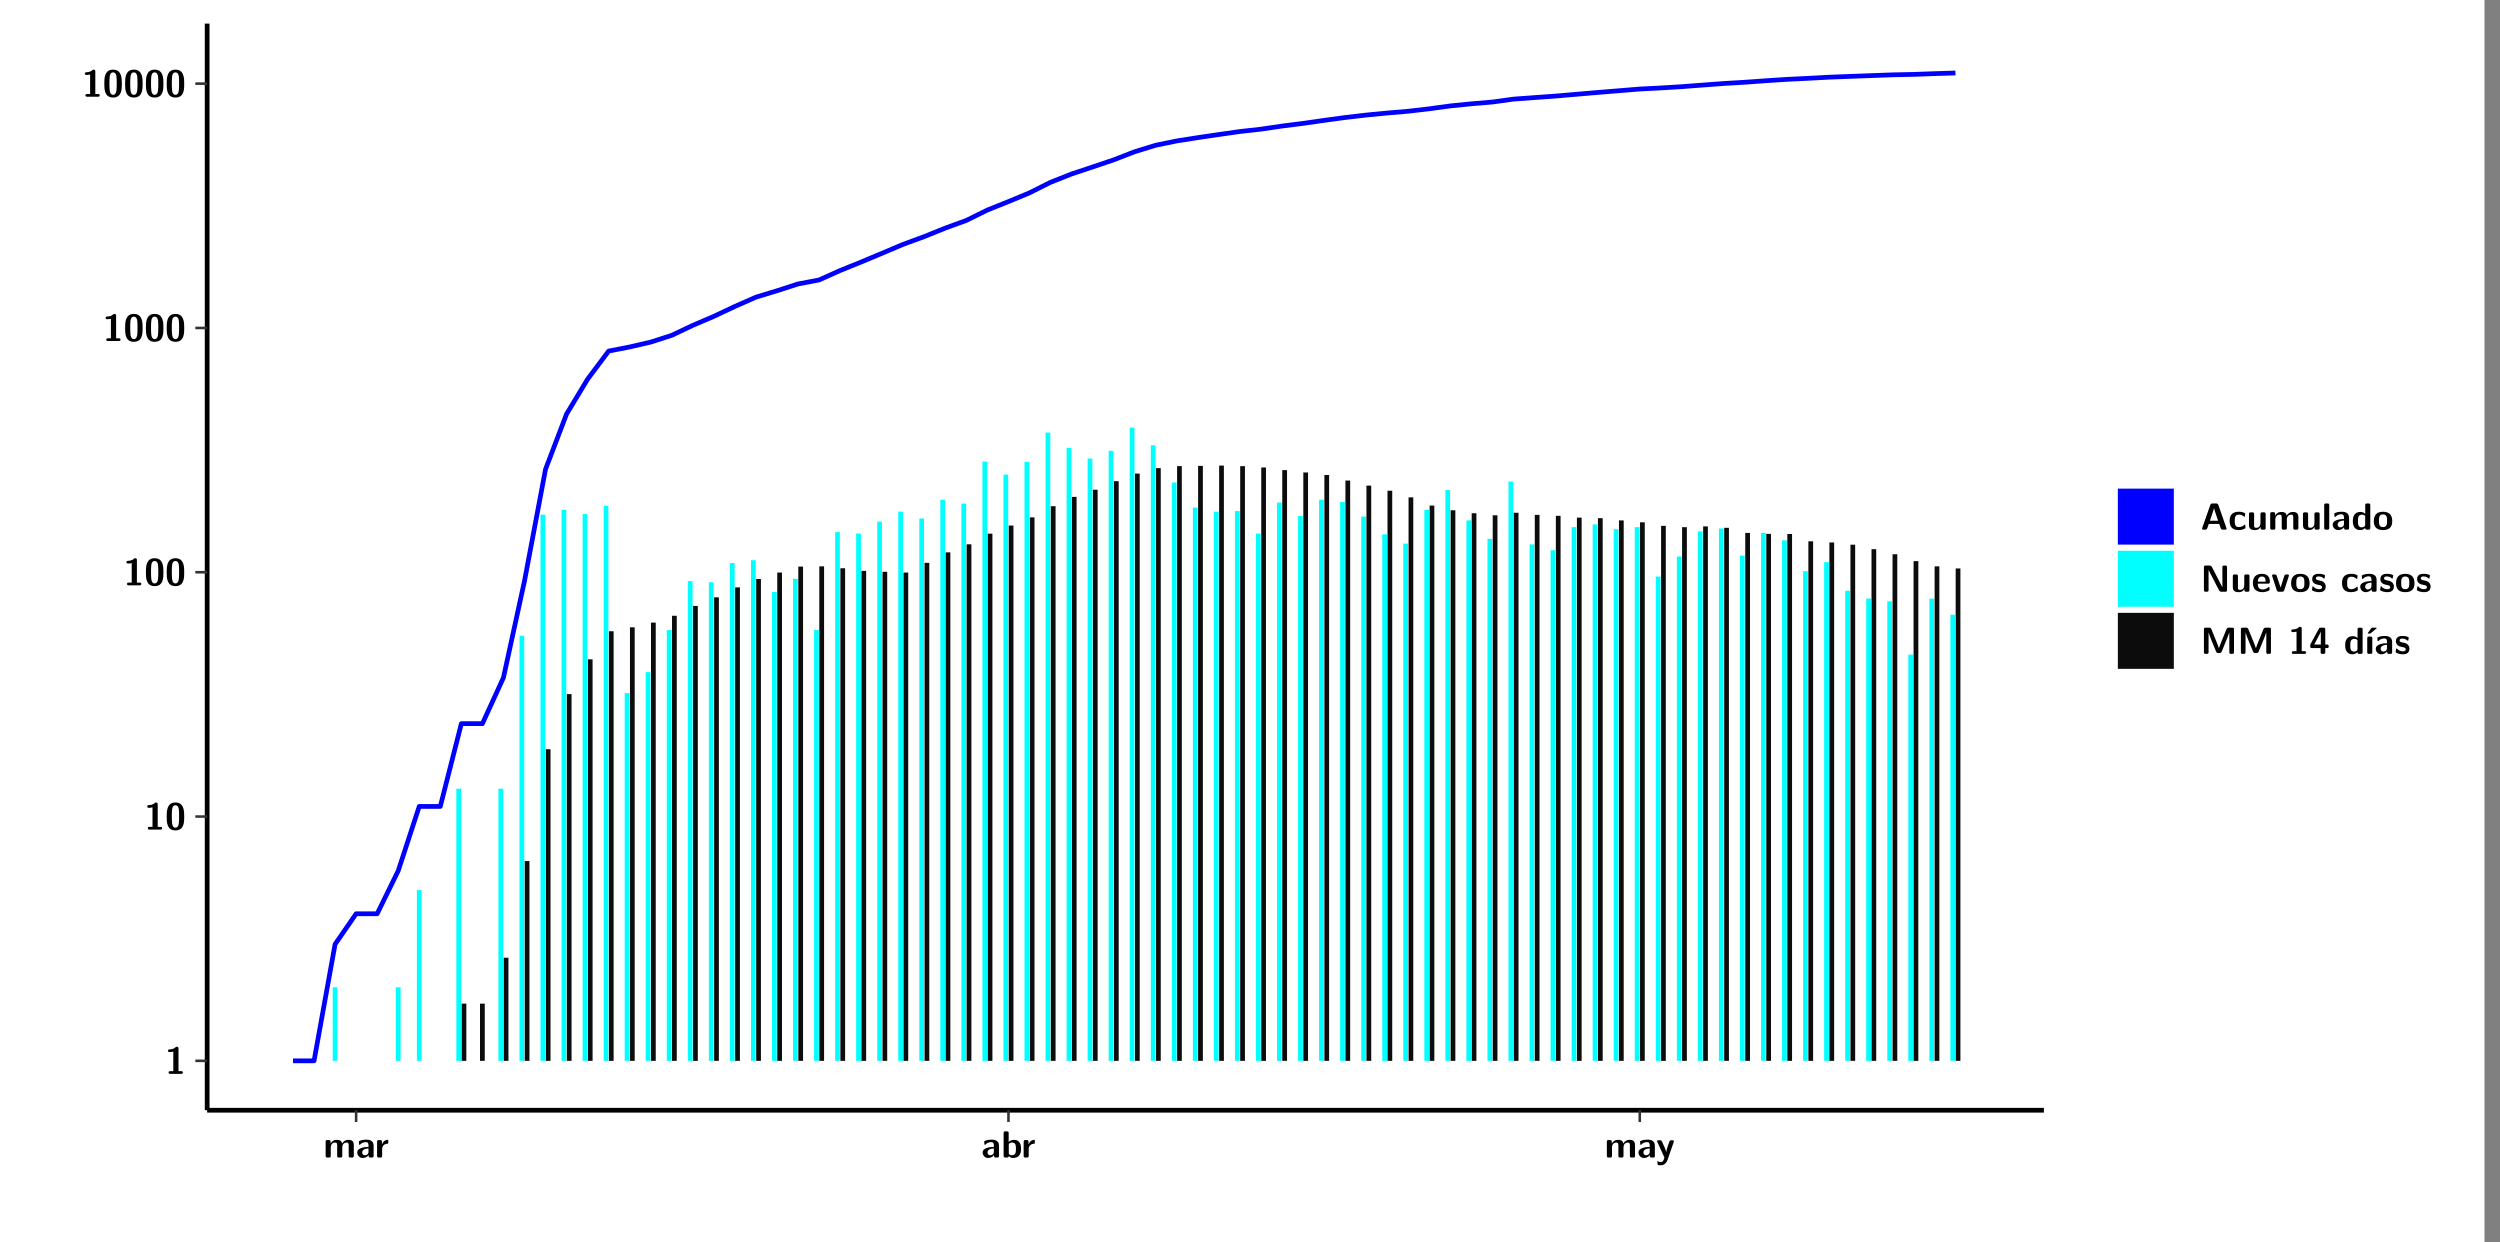 <?xml version="1.0" encoding="UTF-8"?>
<svg xmlns="http://www.w3.org/2000/svg" xmlns:xlink="http://www.w3.org/1999/xlink" width="579.653pt" height="288pt" viewBox="0 0 579.653 288" version="1.1">
<rect x="0" y="0" width="579.653" height="288" fill="#808080" stroke="none"/>
<defs>
<g>
<symbol overflow="visible" id="glyph0-0">
<path style="stroke:none;" d=""/>
</symbol>
<symbol overflow="visible" id="glyph0-1">
<path style="stroke:none;" d="M 3.109 -5.859 C 3.109 -6.016 3.109 -6.281 2.719 -6.281 C 2.547 -6.281 2.516 -6.266 2.406 -6.156 C 2.25 -6.016 1.922 -5.688 1.047 -5.672 C 0.891 -5.672 0.672 -5.609 0.672 -5.359 C 0.672 -5.047 0.969 -5.047 1.094 -5.047 C 1.344 -5.047 1.656 -5.078 1.906 -5.156 L 1.906 -0.625 L 1.234 -0.625 C 1.109 -0.625 0.812 -0.625 0.812 -0.312 C 0.812 0 1.109 0 1.234 0 L 3.719 0 C 3.828 0 4.141 0 4.141 -0.312 C 4.141 -0.625 3.828 -0.625 3.719 -0.625 L 3.109 -0.625 Z M 3.109 -5.859 "/>
</symbol>
<symbol overflow="visible" id="glyph0-2">
<path style="stroke:none;" d="M 4.438 -3 C 4.438 -4.203 4.438 -6.281 2.406 -6.281 C 0.375 -6.281 0.375 -4.219 0.375 -3 C 0.375 -1.812 0.375 0.188 2.406 0.188 C 4.438 0.188 4.438 -1.781 4.438 -3 Z M 2.406 -0.438 C 1.75 -0.438 1.656 -1.25 1.625 -1.484 C 1.562 -1.953 1.562 -2.766 1.562 -3.125 C 1.562 -3.641 1.562 -4.203 1.625 -4.641 C 1.641 -4.875 1.734 -5.641 2.406 -5.641 C 3.047 -5.641 3.156 -4.906 3.188 -4.734 C 3.25 -4.281 3.25 -3.594 3.25 -3.125 C 3.25 -2.625 3.25 -1.953 3.188 -1.469 C 3.156 -1.234 3.062 -0.438 2.406 -0.438 Z M 2.406 -0.438 "/>
</symbol>
<symbol overflow="visible" id="glyph0-3">
<path style="stroke:none;" d="M 7.062 -2.844 C 7.062 -3.75 6.672 -4.109 5.781 -4.109 C 5.156 -4.109 4.688 -3.828 4.359 -3.25 C 4.219 -4.078 3.484 -4.109 3.109 -4.109 C 2.938 -4.109 2.578 -4.109 2.188 -3.828 C 1.906 -3.625 1.734 -3.344 1.672 -3.203 L 1.672 -3.641 C 1.672 -3.922 1.609 -4.062 1.25 -4.062 L 0.953 -4.062 C 0.625 -4.062 0.531 -3.969 0.531 -3.641 L 0.531 -0.422 C 0.531 -0.109 0.625 0 0.953 0 L 1.297 0 C 1.625 0 1.719 -0.109 1.719 -0.422 L 1.719 -2.359 C 1.719 -3.141 2.25 -3.484 2.688 -3.484 C 3.109 -3.484 3.203 -3.297 3.203 -2.828 L 3.203 -0.422 C 3.203 -0.109 3.297 0 3.625 0 L 3.969 0 C 4.297 0 4.391 -0.109 4.391 -0.422 L 4.391 -2.359 C 4.391 -3.141 4.922 -3.484 5.359 -3.484 C 5.781 -3.484 5.875 -3.297 5.875 -2.828 L 5.875 -0.422 C 5.875 -0.109 5.969 0 6.297 0 L 6.641 0 C 6.984 0 7.062 -0.109 7.062 -0.422 Z M 7.062 -2.844 "/>
</symbol>
<symbol overflow="visible" id="glyph0-4">
<path style="stroke:none;" d="M 4.062 -2.766 C 4.062 -4.156 2.734 -4.156 2.297 -4.156 C 1.891 -4.156 1.453 -4.125 0.859 -3.891 C 0.672 -3.797 0.625 -3.781 0.625 -3.688 C 0.625 -3.625 0.688 -3.109 0.688 -3.047 C 0.703 -2.984 0.75 -2.938 0.812 -2.938 C 0.844 -2.938 0.875 -2.969 0.906 -3 C 1.281 -3.391 1.719 -3.578 2.266 -3.578 C 2.734 -3.578 2.875 -3.297 2.875 -2.781 L 2.875 -2.469 C 2.562 -2.469 0.266 -2.453 0.266 -1.172 C 0.266 -0.547 0.766 0.094 1.531 0.094 C 1.828 0.094 2.484 0.016 2.906 -0.594 L 2.906 -0.422 C 2.906 -0.141 2.969 0 3.328 0 L 3.641 0 C 3.984 0 4.062 -0.109 4.062 -0.422 Z M 2.875 -1.344 C 2.875 -0.531 2.047 -0.531 2.016 -0.531 C 1.641 -0.531 1.406 -0.844 1.406 -1.188 C 1.406 -2.047 2.625 -2.109 2.875 -2.109 Z M 2.875 -1.344 "/>
</symbol>
<symbol overflow="visible" id="glyph0-5">
<path style="stroke:none;" d="M 1.703 -2.016 C 1.703 -2.844 2.391 -3.188 2.938 -3.219 C 3.109 -3.234 3.125 -3.234 3.125 -3.469 L 3.125 -3.875 C 3.125 -4.047 3.125 -4.109 2.969 -4.109 C 2.719 -4.109 2.078 -4.031 1.672 -3.078 L 1.656 -3.078 L 1.656 -3.641 C 1.656 -3.922 1.594 -4.062 1.234 -4.062 L 0.953 -4.062 C 0.641 -4.062 0.531 -3.969 0.531 -3.641 L 0.531 -0.422 C 0.531 -0.109 0.625 0 0.953 0 L 1.281 0 C 1.609 0 1.703 -0.109 1.703 -0.422 Z M 1.703 -2.016 "/>
</symbol>
<symbol overflow="visible" id="glyph0-6">
<path style="stroke:none;" d="M 1.703 -5.656 C 1.703 -5.938 1.641 -6.078 1.281 -6.078 L 0.953 -6.078 C 0.641 -6.078 0.531 -5.984 0.531 -5.656 L 0.531 -0.422 C 0.531 -0.109 0.625 0 0.953 0 L 1.312 0 C 1.453 0 1.719 0 1.734 -0.344 C 2.125 0.094 2.578 0.094 2.719 0.094 C 4.578 0.094 4.578 -1.594 4.578 -2.031 C 4.578 -2.453 4.578 -4.109 2.938 -4.109 C 2.219 -4.109 1.781 -3.703 1.703 -3.625 Z M 1.734 -3.172 C 1.844 -3.281 2.109 -3.484 2.5 -3.484 C 3.391 -3.484 3.391 -2.672 3.391 -2.016 C 3.391 -1.375 3.391 -0.531 2.406 -0.531 C 2.047 -0.531 1.828 -0.75 1.734 -0.875 Z M 1.734 -3.172 "/>
</symbol>
<symbol overflow="visible" id="glyph0-7">
<path style="stroke:none;" d="M 4.109 -3.609 C 4.141 -3.719 4.141 -3.734 4.141 -3.781 C 4.141 -4.016 3.906 -4.016 3.797 -4.016 L 3.609 -4.016 C 3.469 -4.016 3.266 -4.016 3.141 -3.812 C 3.109 -3.766 2.406 -1.828 2.359 -1.25 L 2.344 -1.25 C 2.312 -1.672 1.953 -2.484 1.562 -3.328 C 1.328 -3.891 1.266 -4.016 0.828 -4.016 L 0.594 -4.016 C 0.469 -4.016 0.25 -4.016 0.25 -3.781 C 0.25 -3.75 0.281 -3.688 0.297 -3.641 L 1.953 0 C 1.891 0.188 1.859 0.281 1.828 0.375 C 1.734 0.656 1.578 1.047 1.109 1.047 C 0.812 1.047 0.609 0.922 0.516 0.875 C 0.469 0.844 0.453 0.828 0.422 0.828 C 0.391 0.828 0.312 0.859 0.312 0.969 C 0.312 1.031 0.375 1.641 0.391 1.672 C 0.469 1.781 0.953 1.797 1.094 1.797 C 2.172 1.797 2.609 0.766 2.672 0.547 Z M 4.109 -3.609 "/>
</symbol>
<symbol overflow="visible" id="glyph0-8">
<path style="stroke:none;" d="M 4.156 -5.703 C 4.031 -6.078 3.766 -6.078 3.594 -6.078 L 2.828 -6.078 C 2.641 -6.078 2.391 -6.078 2.266 -5.703 L 0.406 -0.406 C 0.375 -0.297 0.375 -0.281 0.375 -0.234 C 0.375 0 0.594 0 0.703 0 L 1.031 0 C 1.188 0 1.453 0 1.578 -0.344 L 1.922 -1.328 L 4.344 -1.328 L 4.641 -0.484 C 4.75 -0.172 4.812 0 5.234 0 L 5.703 0 C 5.828 0 6.047 0 6.047 -0.234 C 6.047 -0.281 6.047 -0.297 6 -0.406 Z M 2.812 -3.938 C 2.938 -4.328 3.062 -4.656 3.125 -4.969 L 3.141 -4.969 C 3.188 -4.766 3.188 -4.75 3.25 -4.547 L 4.078 -2.078 L 2.188 -2.078 Z M 2.812 -3.938 "/>
</symbol>
<symbol overflow="visible" id="glyph0-9">
<path style="stroke:none;" d="M 4 -0.438 C 4 -0.531 3.969 -0.938 3.953 -1.047 C 3.953 -1.078 3.938 -1.172 3.844 -1.172 C 3.812 -1.172 3.797 -1.172 3.703 -1.078 C 3.562 -0.953 3.141 -0.594 2.422 -0.594 C 1.516 -0.594 1.516 -1.469 1.516 -2.031 C 1.516 -2.75 1.562 -3.484 2.453 -3.484 C 3.031 -3.484 3.266 -3.344 3.578 -3.078 C 3.688 -2.984 3.703 -2.984 3.734 -2.984 C 3.828 -2.984 3.844 -3.062 3.844 -3.094 C 3.859 -3.172 3.953 -3.656 3.953 -3.703 C 3.953 -3.781 3.891 -3.812 3.75 -3.891 C 3.328 -4.078 3.062 -4.156 2.453 -4.156 C 1.141 -4.156 0.328 -3.547 0.328 -2.016 C 0.328 -0.562 1.078 0.094 2.406 0.094 C 2.641 0.094 3.172 0.094 3.75 -0.203 C 4 -0.344 4 -0.344 4 -0.438 Z M 4 -0.438 "/>
</symbol>
<symbol overflow="visible" id="glyph0-10">
<path style="stroke:none;" d="M 4.391 -3.594 C 4.391 -3.875 4.328 -4.016 3.969 -4.016 L 3.609 -4.016 C 3.281 -4.016 3.188 -3.906 3.188 -3.594 L 3.188 -1.516 C 3.188 -0.938 2.891 -0.438 2.266 -0.438 C 1.766 -0.438 1.719 -0.562 1.719 -1.031 L 1.719 -3.594 C 1.719 -3.875 1.656 -4.016 1.297 -4.016 L 0.953 -4.016 C 0.625 -4.016 0.531 -3.922 0.531 -3.594 L 0.531 -1.109 C 0.531 -0.172 1.031 0.094 1.953 0.094 C 2.188 0.094 2.812 0.094 3.219 -0.656 L 3.219 -0.422 C 3.219 -0.141 3.281 0 3.641 0 L 3.969 0 C 4.297 0 4.391 -0.109 4.391 -0.422 Z M 4.391 -3.594 "/>
</symbol>
<symbol overflow="visible" id="glyph0-11">
<path style="stroke:none;" d="M 1.703 -5.656 C 1.703 -5.938 1.641 -6.078 1.281 -6.078 L 0.953 -6.078 C 0.641 -6.078 0.531 -5.984 0.531 -5.656 L 0.531 -0.422 C 0.531 -0.109 0.625 0 0.953 0 L 1.281 0 C 1.609 0 1.703 -0.109 1.703 -0.422 Z M 1.703 -5.656 "/>
</symbol>
<symbol overflow="visible" id="glyph0-12">
<path style="stroke:none;" d="M 4.375 -5.656 C 4.375 -5.938 4.312 -6.078 3.953 -6.078 L 3.625 -6.078 C 3.297 -6.078 3.203 -5.969 3.203 -5.656 L 3.203 -3.672 C 2.812 -4.047 2.375 -4.109 2.109 -4.109 C 0.328 -4.109 0.328 -2.422 0.328 -2 C 0.328 -1.594 0.328 0.094 2.062 0.094 C 2.422 0.094 2.812 -0.016 3.188 -0.406 C 3.188 -0.094 3.297 0 3.609 0 L 3.953 0 C 4.281 0 4.375 -0.109 4.375 -0.422 Z M 3.188 -1.094 C 3.188 -0.953 3.188 -0.875 2.922 -0.688 C 2.703 -0.547 2.5 -0.531 2.406 -0.531 C 1.516 -0.531 1.516 -1.344 1.516 -2 C 1.516 -2.656 1.516 -3.484 2.5 -3.484 C 2.75 -3.484 2.984 -3.391 3.188 -3.203 Z M 3.188 -1.094 "/>
</symbol>
<symbol overflow="visible" id="glyph0-13">
<path style="stroke:none;" d="M 4.547 -1.969 C 4.547 -3.406 3.844 -4.156 2.406 -4.156 C 0.953 -4.156 0.266 -3.391 0.266 -1.969 C 0.266 -0.547 1.031 0.094 2.406 0.094 C 3.781 0.094 4.547 -0.531 4.547 -1.969 Z M 2.406 -0.594 C 1.469 -0.594 1.469 -1.375 1.469 -2.078 C 1.469 -2.75 1.469 -3.531 2.406 -3.531 C 3.344 -3.531 3.344 -2.766 3.344 -2.078 C 3.344 -1.391 3.344 -0.594 2.406 -0.594 Z M 2.406 -0.594 "/>
</symbol>
<symbol overflow="visible" id="glyph0-14">
<path style="stroke:none;" d="M 2.656 -5.734 C 2.469 -6.078 2.203 -6.078 2.031 -6.078 L 1.219 -6.078 C 0.906 -6.078 0.797 -5.984 0.797 -5.656 L 0.797 -0.422 C 0.797 -0.109 0.891 0 1.219 0 L 1.453 0 C 1.781 0 1.875 -0.109 1.875 -0.422 L 1.875 -5.016 L 1.891 -5.016 L 4.297 -0.344 C 4.484 0 4.75 0 4.922 0 L 5.734 0 C 6.062 0 6.156 -0.109 6.156 -0.422 L 6.156 -5.656 C 6.156 -5.938 6.094 -6.078 5.734 -6.078 L 5.5 -6.078 C 5.156 -6.078 5.078 -5.969 5.078 -5.656 L 5.078 -1.062 L 5.062 -1.062 Z M 2.656 -5.734 "/>
</symbol>
<symbol overflow="visible" id="glyph0-15">
<path style="stroke:none;" d="M 3.781 -1.875 C 3.984 -1.875 4.203 -1.891 4.203 -2.281 C 4.203 -3.406 3.672 -4.156 2.359 -4.156 C 0.969 -4.156 0.266 -3.375 0.266 -2.047 C 0.266 -0.609 1.109 0.094 2.484 0.094 C 2.812 0.094 3.312 0.047 3.891 -0.234 C 4.078 -0.328 4.141 -0.359 4.141 -0.469 C 4.141 -0.531 4.125 -0.781 4.109 -0.844 C 4.078 -1.125 4.062 -1.125 3.984 -1.125 C 3.953 -1.125 3.938 -1.125 3.844 -1.047 C 3.328 -0.594 2.797 -0.531 2.516 -0.531 C 1.531 -0.531 1.422 -1.312 1.391 -1.875 Z M 1.406 -2.344 C 1.422 -2.875 1.609 -3.531 2.359 -3.531 C 3.062 -3.531 3.203 -3.031 3.219 -2.344 Z M 1.406 -2.344 "/>
</symbol>
<symbol overflow="visible" id="glyph0-16">
<path style="stroke:none;" d="M 4.109 -3.609 C 4.141 -3.719 4.141 -3.75 4.141 -3.766 C 4.141 -4.016 3.922 -4.016 3.797 -4.016 L 3.609 -4.016 C 3.25 -4.016 3.141 -3.891 3.062 -3.641 L 2.203 -0.984 L 1.328 -3.641 C 1.266 -3.828 1.203 -4.016 0.781 -4.016 L 0.578 -4.016 C 0.453 -4.016 0.234 -4.016 0.234 -3.766 C 0.234 -3.75 0.234 -3.719 0.266 -3.609 L 1.312 -0.375 C 1.438 0 1.703 0 1.859 0 L 2.5 0 C 2.672 0 2.938 0 3.062 -0.375 Z M 4.109 -3.609 "/>
</symbol>
<symbol overflow="visible" id="glyph0-17">
<path style="stroke:none;" d="M 3.469 -1.234 C 3.469 -1.734 3.203 -2.031 3.047 -2.172 C 2.703 -2.484 2.391 -2.547 2.031 -2.609 C 1.547 -2.703 1.188 -2.766 1.188 -3.109 C 1.188 -3.469 1.484 -3.547 1.828 -3.547 C 2.406 -3.547 2.719 -3.328 2.953 -3.125 C 3.047 -3.047 3.062 -3.047 3.094 -3.047 C 3.188 -3.047 3.203 -3.125 3.203 -3.156 C 3.219 -3.219 3.312 -3.719 3.312 -3.766 C 3.312 -3.906 2.844 -4.031 2.75 -4.062 C 2.406 -4.156 2.125 -4.156 1.891 -4.156 C 1.5 -4.156 0.328 -4.156 0.328 -2.906 C 0.328 -2.484 0.516 -2.219 0.75 -2 C 1.062 -1.734 1.406 -1.672 1.906 -1.562 C 2.156 -1.531 2.609 -1.453 2.609 -1.062 C 2.609 -0.656 2.266 -0.594 1.922 -0.594 C 1.531 -0.594 1.047 -0.703 0.625 -1.188 C 0.594 -1.234 0.562 -1.266 0.516 -1.266 C 0.422 -1.266 0.406 -1.188 0.391 -1.125 C 0.375 -1.016 0.266 -0.516 0.266 -0.422 C 0.266 -0.266 0.922 -0.062 0.922 -0.047 C 1.406 0.094 1.766 0.094 1.922 0.094 C 2.359 0.094 3.469 0.062 3.469 -1.234 Z M 3.469 -1.234 "/>
</symbol>
<symbol overflow="visible" id="glyph0-18">
<path style="stroke:none;" d="M 4.859 -2.859 C 4.688 -2.422 4.359 -1.609 4.281 -1.312 C 4.203 -1.625 3.844 -2.484 3.656 -2.953 L 2.531 -5.719 C 2.391 -6.078 2.109 -6.078 1.953 -6.078 L 1.219 -6.078 C 0.906 -6.078 0.797 -5.984 0.797 -5.656 L 0.797 -0.422 C 0.797 -0.109 0.891 0 1.219 0 L 1.453 0 C 1.781 0 1.875 -0.109 1.875 -0.422 L 1.875 -4.953 L 1.891 -4.953 C 1.984 -4.562 2.375 -3.578 2.578 -3.062 L 3.609 -0.562 C 3.766 -0.188 3.969 -0.188 4.266 -0.188 C 4.562 -0.188 4.781 -0.188 4.938 -0.562 L 6.062 -3.328 C 6.141 -3.531 6.625 -4.719 6.672 -4.953 L 6.688 -4.953 L 6.688 -0.422 C 6.688 -0.141 6.75 0 7.109 0 L 7.344 0 C 7.672 0 7.766 -0.109 7.766 -0.422 L 7.766 -5.656 C 7.766 -5.938 7.703 -6.078 7.344 -6.078 L 6.609 -6.078 C 6.391 -6.078 6.172 -6.062 6.016 -5.703 Z M 4.859 -2.859 "/>
</symbol>
<symbol overflow="visible" id="glyph0-19">
<path style="stroke:none;" d="M 0.344 -2.297 C 0.266 -2.172 0.266 -2.141 0.266 -1.984 L 0.266 -1.766 C 0.266 -1.484 0.328 -1.344 0.688 -1.344 L 2.672 -1.344 L 2.672 -0.422 C 2.672 -0.141 2.719 0 3.078 0 L 3.328 0 C 3.656 0 3.75 -0.109 3.75 -0.422 L 3.75 -1.344 L 4.125 -1.344 C 4.391 -1.344 4.547 -1.406 4.547 -1.75 C 4.547 -2.078 4.422 -2.172 4.125 -2.172 L 3.75 -2.172 L 3.75 -5.656 C 3.75 -5.984 3.656 -6.078 3.328 -6.078 L 2.688 -6.078 C 2.531 -6.078 2.391 -6.078 2.281 -5.875 Z M 1.188 -2.172 C 2.578 -4.75 2.672 -5.016 2.703 -5.156 L 2.719 -5.156 L 2.719 -2.172 Z M 1.188 -2.172 "/>
</symbol>
<symbol overflow="visible" id="glyph0-20">
<path style="stroke:none;" d="M 3.906 -5.844 C 3.953 -5.875 4 -5.922 4 -5.969 C 4 -6.078 3.906 -6.078 3.766 -6.078 L 3.047 -6.078 C 2.875 -6.078 2.859 -6.078 2.781 -5.984 L 2.031 -4.953 C 1.953 -4.859 1.953 -4.844 1.953 -4.828 C 1.953 -4.703 2.047 -4.703 2.188 -4.703 L 2.516 -4.703 Z M 3.906 -5.844 "/>
</symbol>
<symbol overflow="visible" id="glyph0-21">
<path style="stroke:none;" d="M 1.703 -3.594 C 1.703 -3.875 1.641 -4.016 1.281 -4.016 L 0.953 -4.016 C 0.641 -4.016 0.531 -3.922 0.531 -3.594 L 0.531 -0.422 C 0.531 -0.109 0.625 0 0.953 0 L 1.281 0 C 1.609 0 1.703 -0.109 1.703 -0.422 Z M 1.703 -3.594 "/>
</symbol>
</g>
<clipPath id="clip1">
  <path d="M 0 0 L 576.008 0 L 576.008 288 L 0 288 Z M 0 0 "/>
</clipPath>
<clipPath id="clip2">
  <path d="M 48.031 5.477 L 473.898 5.477 L 473.898 257.414 L 48.031 257.414 Z M 48.031 5.477 "/>
</clipPath>
</defs>
<g id="surface1">
<g clip-path="url(#clip1)" clip-rule="nonzero">
<path style="fill-rule:nonzero;fill:rgb(100%,100%,100%);fill-opacity:1;stroke-width:0.598;stroke-linecap:round;stroke-linejoin:round;stroke:rgb(100%,100%,100%);stroke-opacity:1;stroke-miterlimit:10;" d="M 0 0 L 0 288.004 L 576.008 288.004 L 576.008 0 Z M 0 0 " transform="matrix(1,0,0,-1,0,288)"/>
</g>
<g clip-path="url(#clip2)" clip-rule="nonzero">
<path style=" stroke:none;fill-rule:nonzero;fill:rgb(100%,100%,100%);fill-opacity:1;" d="M 48.031 257.414 L 48.031 5.477 L 473.898 5.477 L 473.898 257.414 Z M 48.031 257.414 "/>
</g>
<path style=" stroke:none;fill-rule:nonzero;fill:rgb(0%,100%,100%);fill-opacity:1;" d="M 77.141 245.969 L 77.141 228.91 L 78.238 228.91 L 78.238 245.969 Z M 77.141 245.969 "/>
<path style=" stroke:none;fill-rule:nonzero;fill:rgb(0%,100%,100%);fill-opacity:1;" d="M 91.777 245.969 L 91.777 228.91 L 92.883 228.91 L 92.883 245.969 Z M 91.777 245.969 "/>
<path style=" stroke:none;fill-rule:nonzero;fill:rgb(0%,100%,100%);fill-opacity:1;" d="M 96.66 245.969 L 96.66 206.375 L 97.754 206.375 L 97.754 245.969 Z M 96.66 245.969 "/>
<path style=" stroke:none;fill-rule:nonzero;fill:rgb(0%,100%,100%);fill-opacity:1;" d="M 105.805 245.969 L 105.805 182.871 L 106.91 182.871 L 106.91 245.969 Z M 105.805 245.969 "/>
<path style=" stroke:none;fill-rule:nonzero;fill:rgb(4.999%,4.999%,4.999%);fill-opacity:1;" d="M 107.031 245.969 L 107.031 232.707 L 108.125 232.707 L 108.125 245.969 Z M 107.031 245.969 "/>
<path style=" stroke:none;fill-rule:nonzero;fill:rgb(4.999%,4.999%,4.999%);fill-opacity:1;" d="M 111.293 245.969 L 111.293 232.707 L 112.398 232.707 L 112.398 245.969 Z M 111.293 245.969 "/>
<path style=" stroke:none;fill-rule:nonzero;fill:rgb(0%,100%,100%);fill-opacity:1;" d="M 115.566 245.969 L 115.566 182.871 L 116.664 182.871 L 116.664 245.969 Z M 115.566 245.969 "/>
<path style=" stroke:none;fill-rule:nonzero;fill:rgb(4.999%,4.999%,4.999%);fill-opacity:1;" d="M 116.785 245.969 L 116.785 222.055 L 117.891 222.055 L 117.891 245.969 Z M 116.785 245.969 "/>
<path style=" stroke:none;fill-rule:nonzero;fill:rgb(0%,100%,100%);fill-opacity:1;" d="M 120.449 245.969 L 120.449 147.387 L 121.547 147.387 L 121.547 245.969 Z M 120.449 245.969 "/>
<path style=" stroke:none;fill-rule:nonzero;fill:rgb(4.999%,4.999%,4.999%);fill-opacity:1;" d="M 121.664 245.969 L 121.664 199.648 L 122.762 199.648 L 122.762 245.969 Z M 121.664 245.969 "/>
<path style=" stroke:none;fill-rule:nonzero;fill:rgb(0%,100%,100%);fill-opacity:1;" d="M 125.32 245.969 L 125.32 119.34 L 126.426 119.34 L 126.426 245.969 Z M 125.32 245.969 "/>
<path style=" stroke:none;fill-rule:nonzero;fill:rgb(4.999%,4.999%,4.999%);fill-opacity:1;" d="M 126.547 245.969 L 126.547 173.719 L 127.645 173.719 L 127.645 245.969 Z M 126.547 245.969 "/>
<path style=" stroke:none;fill-rule:nonzero;fill:rgb(0%,100%,100%);fill-opacity:1;" d="M 130.203 245.969 L 130.203 118.223 L 131.301 118.223 L 131.301 245.969 Z M 130.203 245.969 "/>
<path style=" stroke:none;fill-rule:nonzero;fill:rgb(4.999%,4.999%,4.999%);fill-opacity:1;" d="M 131.43 245.969 L 131.43 160.934 L 132.523 160.934 L 132.523 245.969 Z M 131.43 245.969 "/>
<path style=" stroke:none;fill-rule:nonzero;fill:rgb(0%,100%,100%);fill-opacity:1;" d="M 135.086 245.969 L 135.086 119.199 L 136.18 119.199 L 136.18 245.969 Z M 135.086 245.969 "/>
<path style=" stroke:none;fill-rule:nonzero;fill:rgb(4.999%,4.999%,4.999%);fill-opacity:1;" d="M 136.301 245.969 L 136.301 152.875 L 137.398 152.875 L 137.398 245.969 Z M 136.301 245.969 "/>
<path style=" stroke:none;fill-rule:nonzero;fill:rgb(0%,100%,100%);fill-opacity:1;" d="M 139.969 245.969 L 139.969 117.289 L 141.062 117.289 L 141.062 245.969 Z M 139.969 245.969 "/>
<path style=" stroke:none;fill-rule:nonzero;fill:rgb(4.999%,4.999%,4.999%);fill-opacity:1;" d="M 141.184 245.969 L 141.184 146.359 L 142.277 146.359 L 142.277 245.969 Z M 141.184 245.969 "/>
<path style=" stroke:none;fill-rule:nonzero;fill:rgb(0%,100%,100%);fill-opacity:1;" d="M 144.84 245.969 L 144.84 160.707 L 145.945 160.707 L 145.945 245.969 Z M 144.84 245.969 "/>
<path style=" stroke:none;fill-rule:nonzero;fill:rgb(4.999%,4.999%,4.999%);fill-opacity:1;" d="M 146.062 245.969 L 146.062 145.453 L 147.16 145.453 L 147.16 245.969 Z M 146.062 245.969 "/>
<path style=" stroke:none;fill-rule:nonzero;fill:rgb(0%,100%,100%);fill-opacity:1;" d="M 149.719 245.969 L 149.719 155.844 L 150.816 155.844 L 150.816 245.969 Z M 149.719 245.969 "/>
<path style=" stroke:none;fill-rule:nonzero;fill:rgb(4.999%,4.999%,4.999%);fill-opacity:1;" d="M 150.938 245.969 L 150.938 144.355 L 152.043 144.355 L 152.043 245.969 Z M 150.938 245.969 "/>
<path style=" stroke:none;fill-rule:nonzero;fill:rgb(0%,100%,100%);fill-opacity:1;" d="M 154.602 245.969 L 154.602 146.082 L 155.699 146.082 L 155.699 245.969 Z M 154.602 245.969 "/>
<path style=" stroke:none;fill-rule:nonzero;fill:rgb(4.999%,4.999%,4.999%);fill-opacity:1;" d="M 155.816 245.969 L 155.816 142.773 L 156.914 142.773 L 156.914 245.969 Z M 155.816 245.969 "/>
<path style=" stroke:none;fill-rule:nonzero;fill:rgb(0%,100%,100%);fill-opacity:1;" d="M 159.484 245.969 L 159.484 134.734 L 160.578 134.734 L 160.578 245.969 Z M 159.484 245.969 "/>
<path style=" stroke:none;fill-rule:nonzero;fill:rgb(4.999%,4.999%,4.999%);fill-opacity:1;" d="M 160.699 245.969 L 160.699 140.492 L 161.797 140.492 L 161.797 245.969 Z M 160.699 245.969 "/>
<path style=" stroke:none;fill-rule:nonzero;fill:rgb(0%,100%,100%);fill-opacity:1;" d="M 164.355 245.969 L 164.355 135 L 165.453 135 L 165.453 245.969 Z M 164.355 245.969 "/>
<path style=" stroke:none;fill-rule:nonzero;fill:rgb(4.999%,4.999%,4.999%);fill-opacity:1;" d="M 165.582 245.969 L 165.582 138.5 L 166.676 138.5 L 166.676 245.969 Z M 165.582 245.969 "/>
<path style=" stroke:none;fill-rule:nonzero;fill:rgb(0%,100%,100%);fill-opacity:1;" d="M 169.238 245.969 L 169.238 130.559 L 170.332 130.559 L 170.332 245.969 Z M 169.238 245.969 "/>
<path style=" stroke:none;fill-rule:nonzero;fill:rgb(4.999%,4.999%,4.999%);fill-opacity:1;" d="M 170.453 245.969 L 170.453 136.188 L 171.559 136.188 L 171.559 245.969 Z M 170.453 245.969 "/>
<path style=" stroke:none;fill-rule:nonzero;fill:rgb(0%,100%,100%);fill-opacity:1;" d="M 174.121 245.969 L 174.121 129.891 L 175.215 129.891 L 175.215 245.969 Z M 174.121 245.969 "/>
<path style=" stroke:none;fill-rule:nonzero;fill:rgb(4.999%,4.999%,4.999%);fill-opacity:1;" d="M 175.336 245.969 L 175.336 134.254 L 176.43 134.254 L 176.43 245.969 Z M 175.336 245.969 "/>
<path style=" stroke:none;fill-rule:nonzero;fill:rgb(0%,100%,100%);fill-opacity:1;" d="M 178.992 245.969 L 178.992 137.262 L 180.098 137.262 L 180.098 245.969 Z M 178.992 245.969 "/>
<path style=" stroke:none;fill-rule:nonzero;fill:rgb(4.999%,4.999%,4.999%);fill-opacity:1;" d="M 180.215 245.969 L 180.215 132.75 L 181.312 132.75 L 181.312 245.969 Z M 180.215 245.969 "/>
<path style=" stroke:none;fill-rule:nonzero;fill:rgb(0%,100%,100%);fill-opacity:1;" d="M 183.871 245.969 L 183.871 134.203 L 184.969 134.203 L 184.969 245.969 Z M 183.871 245.969 "/>
<path style=" stroke:none;fill-rule:nonzero;fill:rgb(4.999%,4.999%,4.999%);fill-opacity:1;" d="M 185.098 245.969 L 185.098 131.367 L 186.195 131.367 L 186.195 245.969 Z M 185.098 245.969 "/>
<path style=" stroke:none;fill-rule:nonzero;fill:rgb(0%,100%,100%);fill-opacity:1;" d="M 188.754 245.969 L 188.754 146.082 L 189.852 146.082 L 189.852 245.969 Z M 188.754 245.969 "/>
<path style=" stroke:none;fill-rule:nonzero;fill:rgb(4.999%,4.999%,4.999%);fill-opacity:1;" d="M 189.969 245.969 L 189.969 131.316 L 191.074 131.316 L 191.074 245.969 Z M 189.969 245.969 "/>
<path style=" stroke:none;fill-rule:nonzero;fill:rgb(0%,100%,100%);fill-opacity:1;" d="M 193.637 245.969 L 193.637 123.375 L 194.73 123.375 L 194.73 245.969 Z M 193.637 245.969 "/>
<path style=" stroke:none;fill-rule:nonzero;fill:rgb(4.999%,4.999%,4.999%);fill-opacity:1;" d="M 194.852 245.969 L 194.852 131.754 L 195.949 131.754 L 195.949 245.969 Z M 194.852 245.969 "/>
<path style=" stroke:none;fill-rule:nonzero;fill:rgb(0%,100%,100%);fill-opacity:1;" d="M 198.508 245.969 L 198.508 123.715 L 199.613 123.715 L 199.613 245.969 Z M 198.508 245.969 "/>
<path style=" stroke:none;fill-rule:nonzero;fill:rgb(4.999%,4.999%,4.999%);fill-opacity:1;" d="M 199.734 245.969 L 199.734 132.363 L 200.828 132.363 L 200.828 245.969 Z M 199.734 245.969 "/>
<path style=" stroke:none;fill-rule:nonzero;fill:rgb(0%,100%,100%);fill-opacity:1;" d="M 203.391 245.969 L 203.391 120.965 L 204.484 120.965 L 204.484 245.969 Z M 203.391 245.969 "/>
<path style=" stroke:none;fill-rule:nonzero;fill:rgb(4.999%,4.999%,4.999%);fill-opacity:1;" d="M 204.617 245.969 L 204.617 132.57 L 205.711 132.57 L 205.711 245.969 Z M 204.617 245.969 "/>
<path style=" stroke:none;fill-rule:nonzero;fill:rgb(0%,100%,100%);fill-opacity:1;" d="M 208.273 245.969 L 208.273 118.633 L 209.367 118.633 L 209.367 245.969 Z M 208.273 245.969 "/>
<path style=" stroke:none;fill-rule:nonzero;fill:rgb(4.999%,4.999%,4.999%);fill-opacity:1;" d="M 209.488 245.969 L 209.488 132.75 L 210.582 132.75 L 210.582 245.969 Z M 209.488 245.969 "/>
<path style=" stroke:none;fill-rule:nonzero;fill:rgb(0%,100%,100%);fill-opacity:1;" d="M 213.152 245.969 L 213.152 120.219 L 214.25 120.219 L 214.25 245.969 Z M 213.152 245.969 "/>
<path style=" stroke:none;fill-rule:nonzero;fill:rgb(4.999%,4.999%,4.999%);fill-opacity:1;" d="M 214.367 245.969 L 214.367 130.5 L 215.465 130.5 L 215.465 245.969 Z M 214.367 245.969 "/>
<path style=" stroke:none;fill-rule:nonzero;fill:rgb(0%,100%,100%);fill-opacity:1;" d="M 218.023 245.969 L 218.023 115.875 L 219.121 115.875 L 219.121 245.969 Z M 218.023 245.969 "/>
<path style=" stroke:none;fill-rule:nonzero;fill:rgb(4.999%,4.999%,4.999%);fill-opacity:1;" d="M 219.25 245.969 L 219.25 128.066 L 220.348 128.066 L 220.348 245.969 Z M 219.25 245.969 "/>
<path style=" stroke:none;fill-rule:nonzero;fill:rgb(0%,100%,100%);fill-opacity:1;" d="M 222.906 245.969 L 222.906 116.762 L 224.004 116.762 L 224.004 245.969 Z M 222.906 245.969 "/>
<path style=" stroke:none;fill-rule:nonzero;fill:rgb(4.999%,4.999%,4.999%);fill-opacity:1;" d="M 224.121 245.969 L 224.121 126.203 L 225.227 126.203 L 225.227 245.969 Z M 224.121 245.969 "/>
<path style=" stroke:none;fill-rule:nonzero;fill:rgb(0%,100%,100%);fill-opacity:1;" d="M 227.789 245.969 L 227.789 107.008 L 228.883 107.008 L 228.883 245.969 Z M 227.789 245.969 "/>
<path style=" stroke:none;fill-rule:nonzero;fill:rgb(4.999%,4.999%,4.999%);fill-opacity:1;" d="M 229.004 245.969 L 229.004 123.734 L 230.102 123.734 L 230.102 245.969 Z M 229.004 245.969 "/>
<path style=" stroke:none;fill-rule:nonzero;fill:rgb(0%,100%,100%);fill-opacity:1;" d="M 232.66 245.969 L 232.66 110.047 L 233.766 110.047 L 233.766 245.969 Z M 232.66 245.969 "/>
<path style=" stroke:none;fill-rule:nonzero;fill:rgb(4.999%,4.999%,4.999%);fill-opacity:1;" d="M 233.887 245.969 L 233.887 121.852 L 234.98 121.852 L 234.98 245.969 Z M 233.887 245.969 "/>
<path style=" stroke:none;fill-rule:nonzero;fill:rgb(0%,100%,100%);fill-opacity:1;" d="M 237.543 245.969 L 237.543 107.086 L 238.637 107.086 L 238.637 245.969 Z M 237.543 245.969 "/>
<path style=" stroke:none;fill-rule:nonzero;fill:rgb(4.999%,4.999%,4.999%);fill-opacity:1;" d="M 238.77 245.969 L 238.77 119.957 L 239.863 119.957 L 239.863 245.969 Z M 238.77 245.969 "/>
<path style=" stroke:none;fill-rule:nonzero;fill:rgb(0%,100%,100%);fill-opacity:1;" d="M 242.426 245.969 L 242.426 100.301 L 243.52 100.301 L 243.52 245.969 Z M 242.426 245.969 "/>
<path style=" stroke:none;fill-rule:nonzero;fill:rgb(4.999%,4.999%,4.999%);fill-opacity:1;" d="M 243.641 245.969 L 243.641 117.367 L 244.746 117.367 L 244.746 245.969 Z M 243.641 245.969 "/>
<path style=" stroke:none;fill-rule:nonzero;fill:rgb(0%,100%,100%);fill-opacity:1;" d="M 247.305 245.969 L 247.305 103.84 L 248.402 103.84 L 248.402 245.969 Z M 247.305 245.969 "/>
<path style=" stroke:none;fill-rule:nonzero;fill:rgb(4.999%,4.999%,4.999%);fill-opacity:1;" d="M 248.52 245.969 L 248.52 115.207 L 249.617 115.207 L 249.617 245.969 Z M 248.52 245.969 "/>
<path style=" stroke:none;fill-rule:nonzero;fill:rgb(0%,100%,100%);fill-opacity:1;" d="M 252.176 245.969 L 252.176 106.32 L 253.285 106.32 L 253.285 245.969 Z M 252.176 245.969 "/>
<path style=" stroke:none;fill-rule:nonzero;fill:rgb(4.999%,4.999%,4.999%);fill-opacity:1;" d="M 253.402 245.969 L 253.402 113.551 L 254.5 113.551 L 254.5 245.969 Z M 253.402 245.969 "/>
<path style=" stroke:none;fill-rule:nonzero;fill:rgb(0%,100%,100%);fill-opacity:1;" d="M 257.059 245.969 L 257.059 104.535 L 258.156 104.535 L 258.156 245.969 Z M 257.059 245.969 "/>
<path style=" stroke:none;fill-rule:nonzero;fill:rgb(4.999%,4.999%,4.999%);fill-opacity:1;" d="M 258.285 245.969 L 258.285 111.57 L 259.379 111.57 L 259.379 245.969 Z M 258.285 245.969 "/>
<path style=" stroke:none;fill-rule:nonzero;fill:rgb(0%,100%,100%);fill-opacity:1;" d="M 261.941 245.969 L 261.941 99.137 L 263.035 99.137 L 263.035 245.969 Z M 261.941 245.969 "/>
<path style=" stroke:none;fill-rule:nonzero;fill:rgb(4.999%,4.999%,4.999%);fill-opacity:1;" d="M 263.156 245.969 L 263.156 109.805 L 264.254 109.805 L 264.254 245.969 Z M 263.156 245.969 "/>
<path style=" stroke:none;fill-rule:nonzero;fill:rgb(0%,100%,100%);fill-opacity:1;" d="M 266.824 245.969 L 266.824 103.242 L 267.918 103.242 L 267.918 245.969 Z M 266.824 245.969 "/>
<path style=" stroke:none;fill-rule:nonzero;fill:rgb(4.999%,4.999%,4.999%);fill-opacity:1;" d="M 268.039 245.969 L 268.039 108.539 L 269.133 108.539 L 269.133 245.969 Z M 268.039 245.969 "/>
<path style=" stroke:none;fill-rule:nonzero;fill:rgb(0%,100%,100%);fill-opacity:1;" d="M 271.695 245.969 L 271.695 111.867 L 272.801 111.867 L 272.801 245.969 Z M 271.695 245.969 "/>
<path style=" stroke:none;fill-rule:nonzero;fill:rgb(4.999%,4.999%,4.999%);fill-opacity:1;" d="M 272.922 245.969 L 272.922 108.074 L 274.016 108.074 L 274.016 245.969 Z M 272.922 245.969 "/>
<path style=" stroke:none;fill-rule:nonzero;fill:rgb(0%,100%,100%);fill-opacity:1;" d="M 276.578 245.969 L 276.578 117.676 L 277.672 117.676 L 277.672 245.969 Z M 276.578 245.969 "/>
<path style=" stroke:none;fill-rule:nonzero;fill:rgb(4.999%,4.999%,4.999%);fill-opacity:1;" d="M 277.793 245.969 L 277.793 108.023 L 278.898 108.023 L 278.898 245.969 Z M 277.793 245.969 "/>
<path style=" stroke:none;fill-rule:nonzero;fill:rgb(0%,100%,100%);fill-opacity:1;" d="M 281.457 245.969 L 281.457 118.633 L 282.555 118.633 L 282.555 245.969 Z M 281.457 245.969 "/>
<path style=" stroke:none;fill-rule:nonzero;fill:rgb(4.999%,4.999%,4.999%);fill-opacity:1;" d="M 282.672 245.969 L 282.672 107.953 L 283.77 107.953 L 283.77 245.969 Z M 282.672 245.969 "/>
<path style=" stroke:none;fill-rule:nonzero;fill:rgb(0%,100%,100%);fill-opacity:1;" d="M 286.34 245.969 L 286.34 118.492 L 287.438 118.492 L 287.438 245.969 Z M 286.34 245.969 "/>
<path style=" stroke:none;fill-rule:nonzero;fill:rgb(4.999%,4.999%,4.999%);fill-opacity:1;" d="M 287.555 245.969 L 287.555 108.082 L 288.652 108.082 L 288.652 245.969 Z M 287.555 245.969 "/>
<path style=" stroke:none;fill-rule:nonzero;fill:rgb(0%,100%,100%);fill-opacity:1;" d="M 291.211 245.969 L 291.211 123.715 L 292.309 123.715 L 292.309 245.969 Z M 291.211 245.969 "/>
<path style=" stroke:none;fill-rule:nonzero;fill:rgb(4.999%,4.999%,4.999%);fill-opacity:1;" d="M 292.438 245.969 L 292.438 108.391 L 293.531 108.391 L 293.531 245.969 Z M 292.438 245.969 "/>
<path style=" stroke:none;fill-rule:nonzero;fill:rgb(0%,100%,100%);fill-opacity:1;" d="M 296.094 245.969 L 296.094 116.512 L 297.188 116.512 L 297.188 245.969 Z M 296.094 245.969 "/>
<path style=" stroke:none;fill-rule:nonzero;fill:rgb(4.999%,4.999%,4.999%);fill-opacity:1;" d="M 297.309 245.969 L 297.309 109 L 298.414 109 L 298.414 245.969 Z M 297.309 245.969 "/>
<path style=" stroke:none;fill-rule:nonzero;fill:rgb(0%,100%,100%);fill-opacity:1;" d="M 300.977 245.969 L 300.977 119.629 L 302.07 119.629 L 302.07 245.969 Z M 300.977 245.969 "/>
<path style=" stroke:none;fill-rule:nonzero;fill:rgb(4.999%,4.999%,4.999%);fill-opacity:1;" d="M 302.191 245.969 L 302.191 109.547 L 303.285 109.547 L 303.285 245.969 Z M 302.191 245.969 "/>
<path style=" stroke:none;fill-rule:nonzero;fill:rgb(0%,100%,100%);fill-opacity:1;" d="M 305.848 245.969 L 305.848 115.875 L 306.953 115.875 L 306.953 245.969 Z M 305.848 245.969 "/>
<path style=" stroke:none;fill-rule:nonzero;fill:rgb(4.999%,4.999%,4.999%);fill-opacity:1;" d="M 307.074 245.969 L 307.074 110.133 L 308.168 110.133 L 308.168 245.969 Z M 307.074 245.969 "/>
<path style=" stroke:none;fill-rule:nonzero;fill:rgb(0%,100%,100%);fill-opacity:1;" d="M 310.73 245.969 L 310.73 116.383 L 311.824 116.383 L 311.824 245.969 Z M 310.73 245.969 "/>
<path style=" stroke:none;fill-rule:nonzero;fill:rgb(4.999%,4.999%,4.999%);fill-opacity:1;" d="M 311.953 245.969 L 311.953 111.418 L 313.051 111.418 L 313.051 245.969 Z M 311.953 245.969 "/>
<path style=" stroke:none;fill-rule:nonzero;fill:rgb(0%,100%,100%);fill-opacity:1;" d="M 315.609 245.969 L 315.609 119.77 L 316.707 119.77 L 316.707 245.969 Z M 315.609 245.969 "/>
<path style=" stroke:none;fill-rule:nonzero;fill:rgb(4.999%,4.999%,4.999%);fill-opacity:1;" d="M 316.824 245.969 L 316.824 112.594 L 317.934 112.594 L 317.934 245.969 Z M 316.824 245.969 "/>
<path style=" stroke:none;fill-rule:nonzero;fill:rgb(0%,100%,100%);fill-opacity:1;" d="M 320.492 245.969 L 320.492 123.883 L 321.59 123.883 L 321.59 245.969 Z M 320.492 245.969 "/>
<path style=" stroke:none;fill-rule:nonzero;fill:rgb(4.999%,4.999%,4.999%);fill-opacity:1;" d="M 321.707 245.969 L 321.707 113.781 L 322.805 113.781 L 322.805 245.969 Z M 321.707 245.969 "/>
<path style=" stroke:none;fill-rule:nonzero;fill:rgb(0%,100%,100%);fill-opacity:1;" d="M 325.363 245.969 L 325.363 126.035 L 326.469 126.035 L 326.469 245.969 Z M 325.363 245.969 "/>
<path style=" stroke:none;fill-rule:nonzero;fill:rgb(4.999%,4.999%,4.999%);fill-opacity:1;" d="M 326.59 245.969 L 326.59 115.316 L 327.684 115.316 L 327.684 245.969 Z M 326.59 245.969 "/>
<path style=" stroke:none;fill-rule:nonzero;fill:rgb(0%,100%,100%);fill-opacity:1;" d="M 330.246 245.969 L 330.246 118.223 L 331.34 118.223 L 331.34 245.969 Z M 330.246 245.969 "/>
<path style=" stroke:none;fill-rule:nonzero;fill:rgb(4.999%,4.999%,4.999%);fill-opacity:1;" d="M 331.473 245.969 L 331.473 117.219 L 332.566 117.219 L 332.566 245.969 Z M 331.473 245.969 "/>
<path style=" stroke:none;fill-rule:nonzero;fill:rgb(0%,100%,100%);fill-opacity:1;" d="M 335.129 245.969 L 335.129 113.621 L 336.223 113.621 L 336.223 245.969 Z M 335.129 245.969 "/>
<path style=" stroke:none;fill-rule:nonzero;fill:rgb(4.999%,4.999%,4.999%);fill-opacity:1;" d="M 336.344 245.969 L 336.344 118.312 L 337.438 118.312 L 337.438 245.969 Z M 336.344 245.969 "/>
<path style=" stroke:none;fill-rule:nonzero;fill:rgb(0%,100%,100%);fill-opacity:1;" d="M 340.008 245.969 L 340.008 120.664 L 341.105 120.664 L 341.105 245.969 Z M 340.008 245.969 "/>
<path style=" stroke:none;fill-rule:nonzero;fill:rgb(4.999%,4.999%,4.999%);fill-opacity:1;" d="M 341.227 245.969 L 341.227 119 L 342.32 119 L 342.32 245.969 Z M 341.227 245.969 "/>
<path style=" stroke:none;fill-rule:nonzero;fill:rgb(0%,100%,100%);fill-opacity:1;" d="M 344.883 245.969 L 344.883 124.938 L 345.977 124.938 L 345.977 245.969 Z M 344.883 245.969 "/>
<path style=" stroke:none;fill-rule:nonzero;fill:rgb(4.999%,4.999%,4.999%);fill-opacity:1;" d="M 346.105 245.969 L 346.105 119.48 L 347.203 119.48 L 347.203 245.969 Z M 346.105 245.969 "/>
<path style=" stroke:none;fill-rule:nonzero;fill:rgb(0%,100%,100%);fill-opacity:1;" d="M 349.762 245.969 L 349.762 111.66 L 350.859 111.66 L 350.859 245.969 Z M 349.762 245.969 "/>
<path style=" stroke:none;fill-rule:nonzero;fill:rgb(4.999%,4.999%,4.999%);fill-opacity:1;" d="M 350.977 245.969 L 350.977 118.891 L 352.086 118.891 L 352.086 245.969 Z M 350.977 245.969 "/>
<path style=" stroke:none;fill-rule:nonzero;fill:rgb(0%,100%,100%);fill-opacity:1;" d="M 354.645 245.969 L 354.645 126.223 L 355.742 126.223 L 355.742 245.969 Z M 354.645 245.969 "/>
<path style=" stroke:none;fill-rule:nonzero;fill:rgb(4.999%,4.999%,4.999%);fill-opacity:1;" d="M 355.859 245.969 L 355.859 119.379 L 356.957 119.379 L 356.957 245.969 Z M 355.859 245.969 "/>
<path style=" stroke:none;fill-rule:nonzero;fill:rgb(0%,100%,100%);fill-opacity:1;" d="M 359.516 245.969 L 359.516 127.59 L 360.621 127.59 L 360.621 245.969 Z M 359.516 245.969 "/>
<path style=" stroke:none;fill-rule:nonzero;fill:rgb(4.999%,4.999%,4.999%);fill-opacity:1;" d="M 360.742 245.969 L 360.742 119.598 L 361.836 119.598 L 361.836 245.969 Z M 360.742 245.969 "/>
<path style=" stroke:none;fill-rule:nonzero;fill:rgb(0%,100%,100%);fill-opacity:1;" d="M 364.398 245.969 L 364.398 122.219 L 365.492 122.219 L 365.492 245.969 Z M 364.398 245.969 "/>
<path style=" stroke:none;fill-rule:nonzero;fill:rgb(4.999%,4.999%,4.999%);fill-opacity:1;" d="M 365.625 245.969 L 365.625 120.02 L 366.719 120.02 L 366.719 245.969 Z M 365.625 245.969 "/>
<path style=" stroke:none;fill-rule:nonzero;fill:rgb(0%,100%,100%);fill-opacity:1;" d="M 369.281 245.969 L 369.281 121.582 L 370.375 121.582 L 370.375 245.969 Z M 369.281 245.969 "/>
<path style=" stroke:none;fill-rule:nonzero;fill:rgb(4.999%,4.999%,4.999%);fill-opacity:1;" d="M 370.496 245.969 L 370.496 120.148 L 371.602 120.148 L 371.602 245.969 Z M 370.496 245.969 "/>
<path style=" stroke:none;fill-rule:nonzero;fill:rgb(0%,100%,100%);fill-opacity:1;" d="M 374.16 245.969 L 374.16 122.707 L 375.258 122.707 L 375.258 245.969 Z M 374.16 245.969 "/>
<path style=" stroke:none;fill-rule:nonzero;fill:rgb(4.999%,4.999%,4.999%);fill-opacity:1;" d="M 375.379 245.969 L 375.379 120.664 L 376.473 120.664 L 376.473 245.969 Z M 375.379 245.969 "/>
<path style=" stroke:none;fill-rule:nonzero;fill:rgb(0%,100%,100%);fill-opacity:1;" d="M 379.035 245.969 L 379.035 122.219 L 380.141 122.219 L 380.141 245.969 Z M 379.035 245.969 "/>
<path style=" stroke:none;fill-rule:nonzero;fill:rgb(4.999%,4.999%,4.999%);fill-opacity:1;" d="M 380.258 245.969 L 380.258 121.105 L 381.355 121.105 L 381.355 245.969 Z M 380.258 245.969 "/>
<path style=" stroke:none;fill-rule:nonzero;fill:rgb(0%,100%,100%);fill-opacity:1;" d="M 383.914 245.969 L 383.914 133.688 L 385.012 133.688 L 385.012 245.969 Z M 383.914 245.969 "/>
<path style=" stroke:none;fill-rule:nonzero;fill:rgb(4.999%,4.999%,4.999%);fill-opacity:1;" d="M 385.141 245.969 L 385.141 121.922 L 386.238 121.922 L 386.238 245.969 Z M 385.141 245.969 "/>
<path style=" stroke:none;fill-rule:nonzero;fill:rgb(0%,100%,100%);fill-opacity:1;" d="M 388.797 245.969 L 388.797 129.035 L 389.895 129.035 L 389.895 245.969 Z M 388.797 245.969 "/>
<path style=" stroke:none;fill-rule:nonzero;fill:rgb(4.999%,4.999%,4.999%);fill-opacity:1;" d="M 390.012 245.969 L 390.012 122.23 L 391.117 122.23 L 391.117 245.969 Z M 390.012 245.969 "/>
<path style=" stroke:none;fill-rule:nonzero;fill:rgb(0%,100%,100%);fill-opacity:1;" d="M 393.68 245.969 L 393.68 123.207 L 394.773 123.207 L 394.773 245.969 Z M 393.68 245.969 "/>
<path style=" stroke:none;fill-rule:nonzero;fill:rgb(4.999%,4.999%,4.999%);fill-opacity:1;" d="M 394.895 245.969 L 394.895 122.051 L 395.988 122.051 L 395.988 245.969 Z M 394.895 245.969 "/>
<path style=" stroke:none;fill-rule:nonzero;fill:rgb(0%,100%,100%);fill-opacity:1;" d="M 398.551 245.969 L 398.551 122.539 L 399.656 122.539 L 399.656 245.969 Z M 398.551 245.969 "/>
<path style=" stroke:none;fill-rule:nonzero;fill:rgb(4.999%,4.999%,4.999%);fill-opacity:1;" d="M 399.777 245.969 L 399.777 122.379 L 400.871 122.379 L 400.871 245.969 Z M 399.777 245.969 "/>
<path style=" stroke:none;fill-rule:nonzero;fill:rgb(0%,100%,100%);fill-opacity:1;" d="M 403.434 245.969 L 403.434 128.816 L 404.527 128.816 L 404.527 245.969 Z M 403.434 245.969 "/>
<path style=" stroke:none;fill-rule:nonzero;fill:rgb(4.999%,4.999%,4.999%);fill-opacity:1;" d="M 404.656 245.969 L 404.656 123.566 L 405.754 123.566 L 405.754 245.969 Z M 404.656 245.969 "/>
<path style=" stroke:none;fill-rule:nonzero;fill:rgb(0%,100%,100%);fill-opacity:1;" d="M 408.312 245.969 L 408.312 123.543 L 409.41 123.543 L 409.41 245.969 Z M 408.312 245.969 "/>
<path style=" stroke:none;fill-rule:nonzero;fill:rgb(4.999%,4.999%,4.999%);fill-opacity:1;" d="M 409.531 245.969 L 409.531 123.785 L 410.625 123.785 L 410.625 245.969 Z M 409.531 245.969 "/>
<path style=" stroke:none;fill-rule:nonzero;fill:rgb(0%,100%,100%);fill-opacity:1;" d="M 413.195 245.969 L 413.195 125.297 L 414.293 125.297 L 414.293 245.969 Z M 413.195 245.969 "/>
<path style=" stroke:none;fill-rule:nonzero;fill:rgb(4.999%,4.999%,4.999%);fill-opacity:1;" d="M 414.41 245.969 L 414.41 123.812 L 415.508 123.812 L 415.508 245.969 Z M 414.41 245.969 "/>
<path style=" stroke:none;fill-rule:nonzero;fill:rgb(0%,100%,100%);fill-opacity:1;" d="M 418.066 245.969 L 418.066 132.43 L 419.164 132.43 L 419.164 245.969 Z M 418.066 245.969 "/>
<path style=" stroke:none;fill-rule:nonzero;fill:rgb(4.999%,4.999%,4.999%);fill-opacity:1;" d="M 419.293 245.969 L 419.293 125.508 L 420.391 125.508 L 420.391 245.969 Z M 419.293 245.969 "/>
<path style=" stroke:none;fill-rule:nonzero;fill:rgb(0%,100%,100%);fill-opacity:1;" d="M 422.949 245.969 L 422.949 130.34 L 424.047 130.34 L 424.047 245.969 Z M 422.949 245.969 "/>
<path style=" stroke:none;fill-rule:nonzero;fill:rgb(4.999%,4.999%,4.999%);fill-opacity:1;" d="M 424.164 245.969 L 424.164 125.777 L 425.27 125.777 L 425.27 245.969 Z M 424.164 245.969 "/>
<path style=" stroke:none;fill-rule:nonzero;fill:rgb(0%,100%,100%);fill-opacity:1;" d="M 427.832 245.969 L 427.832 136.973 L 428.926 136.973 L 428.926 245.969 Z M 427.832 245.969 "/>
<path style=" stroke:none;fill-rule:nonzero;fill:rgb(4.999%,4.999%,4.999%);fill-opacity:1;" d="M 429.047 245.969 L 429.047 126.293 L 430.141 126.293 L 430.141 245.969 Z M 429.047 245.969 "/>
<path style=" stroke:none;fill-rule:nonzero;fill:rgb(0%,100%,100%);fill-opacity:1;" d="M 432.703 245.969 L 432.703 138.797 L 433.809 138.797 L 433.809 245.969 Z M 432.703 245.969 "/>
<path style=" stroke:none;fill-rule:nonzero;fill:rgb(4.999%,4.999%,4.999%);fill-opacity:1;" d="M 433.93 245.969 L 433.93 127.332 L 435.023 127.332 L 435.023 245.969 Z M 433.93 245.969 "/>
<path style=" stroke:none;fill-rule:nonzero;fill:rgb(0%,100%,100%);fill-opacity:1;" d="M 437.586 245.969 L 437.586 139.434 L 438.68 139.434 L 438.68 245.969 Z M 437.586 245.969 "/>
<path style=" stroke:none;fill-rule:nonzero;fill:rgb(4.999%,4.999%,4.999%);fill-opacity:1;" d="M 438.809 245.969 L 438.809 128.508 L 439.906 128.508 L 439.906 245.969 Z M 438.809 245.969 "/>
<path style=" stroke:none;fill-rule:nonzero;fill:rgb(0%,100%,100%);fill-opacity:1;" d="M 442.465 245.969 L 442.465 151.777 L 443.562 151.777 L 443.562 245.969 Z M 442.465 245.969 "/>
<path style=" stroke:none;fill-rule:nonzero;fill:rgb(4.999%,4.999%,4.999%);fill-opacity:1;" d="M 443.684 245.969 L 443.684 130.102 L 444.789 130.102 L 444.789 245.969 Z M 443.684 245.969 "/>
<path style=" stroke:none;fill-rule:nonzero;fill:rgb(0%,100%,100%);fill-opacity:1;" d="M 447.348 245.969 L 447.348 138.797 L 448.445 138.797 L 448.445 245.969 Z M 447.348 245.969 "/>
<path style=" stroke:none;fill-rule:nonzero;fill:rgb(4.999%,4.999%,4.999%);fill-opacity:1;" d="M 448.562 245.969 L 448.562 131.316 L 449.66 131.316 L 449.66 245.969 Z M 448.562 245.969 "/>
<path style=" stroke:none;fill-rule:nonzero;fill:rgb(0%,100%,100%);fill-opacity:1;" d="M 452.219 245.969 L 452.219 142.535 L 453.324 142.535 L 453.324 245.969 Z M 452.219 245.969 "/>
<path style=" stroke:none;fill-rule:nonzero;fill:rgb(4.999%,4.999%,4.999%);fill-opacity:1;" d="M 453.445 245.969 L 453.445 131.805 L 454.543 131.805 L 454.543 245.969 Z M 453.445 245.969 "/>
<path style="fill:none;stroke-width:1.096;stroke-linecap:butt;stroke-linejoin:round;stroke:rgb(0%,0%,100%);stroke-opacity:1;stroke-miterlimit:10;" d="M 67.938 42.031 L 72.816 42.031 L 77.691 69.062 L 82.57 76.137 L 87.453 76.137 L 92.336 86.109 L 97.207 101.023 L 102.09 101.023 L 106.969 120.211 L 111.852 120.211 L 116.723 130.859 L 121.605 153.266 L 126.488 179.199 L 131.359 191.992 L 136.242 200.082 L 141.121 206.598 L 146.004 207.555 L 150.875 208.68 L 155.758 210.254 L 160.641 212.566 L 165.52 214.656 L 170.395 216.949 L 175.273 219.102 L 180.156 220.586 L 185.027 222.16 L 189.91 223.086 L 194.793 225.277 L 199.672 227.25 L 204.547 229.293 L 209.426 231.355 L 214.309 233.148 L 219.191 235.121 L 224.062 236.895 L 228.945 239.305 L 233.824 241.258 L 238.707 243.289 L 243.578 245.73 L 248.461 247.664 L 253.344 249.289 L 258.215 250.934 L 263.098 252.824 L 267.98 254.328 L 272.859 255.324 L 277.73 256.094 L 282.613 256.809 L 287.496 257.508 L 292.379 258.055 L 297.25 258.773 L 302.133 259.391 L 307.012 260.09 L 311.883 260.754 L 316.766 261.324 L 321.648 261.793 L 326.531 262.211 L 331.402 262.777 L 336.285 263.445 L 341.164 263.934 L 346.047 264.344 L 350.918 265.02 L 355.801 265.379 L 360.684 265.727 L 365.562 266.145 L 370.438 266.562 L 375.316 266.961 L 380.199 267.359 L 385.07 267.609 L 389.953 267.91 L 394.836 268.277 L 399.715 268.645 L 404.59 268.934 L 409.469 269.285 L 414.352 269.602 L 419.234 269.84 L 424.105 270.102 L 428.988 270.289 L 433.867 270.469 L 438.75 270.648 L 443.621 270.75 L 448.504 270.926 L 453.387 271.078 " transform="matrix(1,0,0,-1,0,288)"/>
<path style="fill:none;stroke-width:1.096;stroke-linecap:butt;stroke-linejoin:round;stroke:rgb(0%,0%,0%);stroke-opacity:1;stroke-miterlimit:10;" d="M 48.031 30.586 L 48.031 282.523 " transform="matrix(1,0,0,-1,0,288)"/>
<g style="fill:rgb(0%,0%,0%);fill-opacity:1;">
  <use xlink:href="#glyph0-1" x="38.276" y="248.986"/>
</g>
<g style="fill:rgb(0%,0%,0%);fill-opacity:1;">
  <use xlink:href="#glyph0-1" x="33.454" y="192.349"/>
  <use xlink:href="#glyph0-2" x="38.276" y="192.349"/>
</g>
<g style="fill:rgb(0%,0%,0%);fill-opacity:1;">
  <use xlink:href="#glyph0-1" x="28.632" y="135.711"/>
  <use xlink:href="#glyph0-2" x="33.454" y="135.711"/>
  <use xlink:href="#glyph0-2" x="38.276" y="135.711"/>
</g>
<g style="fill:rgb(0%,0%,0%);fill-opacity:1;">
  <use xlink:href="#glyph0-1" x="23.81" y="79.063"/>
  <use xlink:href="#glyph0-2" x="28.632" y="79.063"/>
  <use xlink:href="#glyph0-2" x="33.454" y="79.063"/>
  <use xlink:href="#glyph0-2" x="38.276" y="79.063"/>
</g>
<g style="fill:rgb(0%,0%,0%);fill-opacity:1;">
  <use xlink:href="#glyph0-1" x="18.989" y="22.426"/>
  <use xlink:href="#glyph0-2" x="23.811" y="22.426"/>
  <use xlink:href="#glyph0-2" x="28.633" y="22.426"/>
  <use xlink:href="#glyph0-2" x="33.455" y="22.426"/>
  <use xlink:href="#glyph0-2" x="38.277" y="22.426"/>
</g>
<path style="fill:none;stroke-width:0.598;stroke-linecap:butt;stroke-linejoin:round;stroke:rgb(20%,20%,20%);stroke-opacity:1;stroke-miterlimit:10;" d="M 45.289 42.031 L 48.031 42.031 " transform="matrix(1,0,0,-1,0,288)"/>
<path style="fill:none;stroke-width:0.598;stroke-linecap:butt;stroke-linejoin:round;stroke:rgb(20%,20%,20%);stroke-opacity:1;stroke-miterlimit:10;" d="M 45.289 98.68 L 48.031 98.68 " transform="matrix(1,0,0,-1,0,288)"/>
<path style="fill:none;stroke-width:0.598;stroke-linecap:butt;stroke-linejoin:round;stroke:rgb(20%,20%,20%);stroke-opacity:1;stroke-miterlimit:10;" d="M 45.289 155.32 L 48.031 155.32 " transform="matrix(1,0,0,-1,0,288)"/>
<path style="fill:none;stroke-width:0.598;stroke-linecap:butt;stroke-linejoin:round;stroke:rgb(20%,20%,20%);stroke-opacity:1;stroke-miterlimit:10;" d="M 45.289 211.957 L 48.031 211.957 " transform="matrix(1,0,0,-1,0,288)"/>
<path style="fill:none;stroke-width:0.598;stroke-linecap:butt;stroke-linejoin:round;stroke:rgb(20%,20%,20%);stroke-opacity:1;stroke-miterlimit:10;" d="M 45.289 268.605 L 48.031 268.605 " transform="matrix(1,0,0,-1,0,288)"/>
<path style="fill:none;stroke-width:1.096;stroke-linecap:butt;stroke-linejoin:round;stroke:rgb(0%,0%,0%);stroke-opacity:1;stroke-miterlimit:10;" d="M 48.031 30.586 L 473.898 30.586 " transform="matrix(1,0,0,-1,0,288)"/>
<path style="fill:none;stroke-width:0.598;stroke-linecap:butt;stroke-linejoin:round;stroke:rgb(20%,20%,20%);stroke-opacity:1;stroke-miterlimit:10;" d="M 82.57 27.848 L 82.57 30.586 " transform="matrix(1,0,0,-1,0,288)"/>
<path style="fill:none;stroke-width:0.598;stroke-linecap:butt;stroke-linejoin:round;stroke:rgb(20%,20%,20%);stroke-opacity:1;stroke-miterlimit:10;" d="M 233.824 27.848 L 233.824 30.586 " transform="matrix(1,0,0,-1,0,288)"/>
<path style="fill:none;stroke-width:0.598;stroke-linecap:butt;stroke-linejoin:round;stroke:rgb(20%,20%,20%);stroke-opacity:1;stroke-miterlimit:10;" d="M 380.199 27.848 L 380.199 30.586 " transform="matrix(1,0,0,-1,0,288)"/>
<g style="fill:rgb(0%,0%,0%);fill-opacity:1;">
  <use xlink:href="#glyph0-3" x="74.972" y="268.394"/>
  <use xlink:href="#glyph0-4" x="82.57" y="268.394"/>
</g>
<g style="fill:rgb(0%,0%,0%);fill-opacity:1;">
  <use xlink:href="#glyph0-5" x="86.901" y="268.394"/>
</g>
<g style="fill:rgb(0%,0%,0%);fill-opacity:1;">
  <use xlink:href="#glyph0-4" x="227.564" y="268.394"/>
  <use xlink:href="#glyph0-6" x="232.167" y="268.394"/>
</g>
<g style="fill:rgb(0%,0%,0%);fill-opacity:1;">
  <use xlink:href="#glyph0-5" x="236.814" y="268.394"/>
</g>
<g style="fill:rgb(0%,0%,0%);fill-opacity:1;">
  <use xlink:href="#glyph0-3" x="372.036" y="268.394"/>
  <use xlink:href="#glyph0-4" x="379.634" y="268.394"/>
</g>
<g style="fill:rgb(0%,0%,0%);fill-opacity:1;">
  <use xlink:href="#glyph0-7" x="383.965" y="268.394"/>
</g>
<path style=" stroke:none;fill-rule:nonzero;fill:rgb(100%,100%,100%);fill-opacity:1;" d="M 484.859 161.262 L 484.859 101.625 L 570.527 101.625 L 570.527 161.262 Z M 484.859 161.262 "/>
<path style=" stroke:none;fill-rule:nonzero;fill:rgb(0%,0%,100%);fill-opacity:1;" d="M 491.047 126.273 L 491.047 113.293 L 504.027 113.293 L 504.027 126.273 Z M 491.047 126.273 "/>
<path style=" stroke:none;fill-rule:nonzero;fill:rgb(0%,100%,100%);fill-opacity:1;" d="M 491.047 140.68 L 491.047 127.699 L 504.027 127.699 L 504.027 140.68 Z M 491.047 140.68 "/>
<path style=" stroke:none;fill-rule:nonzero;fill:rgb(4.999%,4.999%,4.999%);fill-opacity:1;" d="M 491.047 155.078 L 491.047 142.094 L 504.027 142.094 L 504.027 155.078 Z M 491.047 155.078 "/>
<g style="fill:rgb(0%,0%,0%);fill-opacity:1;">
  <use xlink:href="#glyph0-8" x="510.207" y="122.809"/>
  <use xlink:href="#glyph0-9" x="516.636" y="122.809"/>
  <use xlink:href="#glyph0-10" x="520.922" y="122.809"/>
  <use xlink:href="#glyph0-3" x="525.841" y="122.809"/>
  <use xlink:href="#glyph0-10" x="533.44" y="122.809"/>
  <use xlink:href="#glyph0-11" x="538.359" y="122.809"/>
  <use xlink:href="#glyph0-4" x="540.6" y="122.809"/>
  <use xlink:href="#glyph0-12" x="545.203" y="122.809"/>
  <use xlink:href="#glyph0-13" x="550.122" y="122.809"/>
</g>
<g style="fill:rgb(0%,0%,0%);fill-opacity:1;">
  <use xlink:href="#glyph0-14" x="510.207" y="137.205"/>
  <use xlink:href="#glyph0-10" x="517.172" y="137.205"/>
  <use xlink:href="#glyph0-15" x="522.092" y="137.205"/>
  <use xlink:href="#glyph0-16" x="526.573" y="137.205"/>
  <use xlink:href="#glyph0-13" x="530.956" y="137.205"/>
  <use xlink:href="#glyph0-17" x="535.778" y="137.205"/>
</g>
<g style="fill:rgb(0%,0%,0%);fill-opacity:1;">
  <use xlink:href="#glyph0-9" x="542.693" y="137.205"/>
  <use xlink:href="#glyph0-4" x="546.979" y="137.205"/>
  <use xlink:href="#glyph0-17" x="551.582" y="137.205"/>
  <use xlink:href="#glyph0-13" x="555.279" y="137.205"/>
  <use xlink:href="#glyph0-17" x="560.1" y="137.205"/>
</g>
<g style="fill:rgb(0%,0%,0%);fill-opacity:1;">
  <use xlink:href="#glyph0-18" x="510.207" y="151.611"/>
  <use xlink:href="#glyph0-18" x="518.779" y="151.611"/>
</g>
<g style="fill:rgb(0%,0%,0%);fill-opacity:1;">
  <use xlink:href="#glyph0-1" x="530.569" y="151.611"/>
  <use xlink:href="#glyph0-19" x="535.391" y="151.611"/>
</g>
<g style="fill:rgb(0%,0%,0%);fill-opacity:1;">
  <use xlink:href="#glyph0-12" x="543.422" y="151.611"/>
</g>
<g style="fill:rgb(0%,0%,0%);fill-opacity:1;">
  <use xlink:href="#glyph0-20" x="547.052" y="151.611"/>
</g>
<g style="fill:rgb(0%,0%,0%);fill-opacity:1;">
  <use xlink:href="#glyph0-21" x="548.341" y="151.611"/>
  <use xlink:href="#glyph0-4" x="550.582" y="151.611"/>
  <use xlink:href="#glyph0-17" x="555.185" y="151.611"/>
</g>
</g>
</svg>
